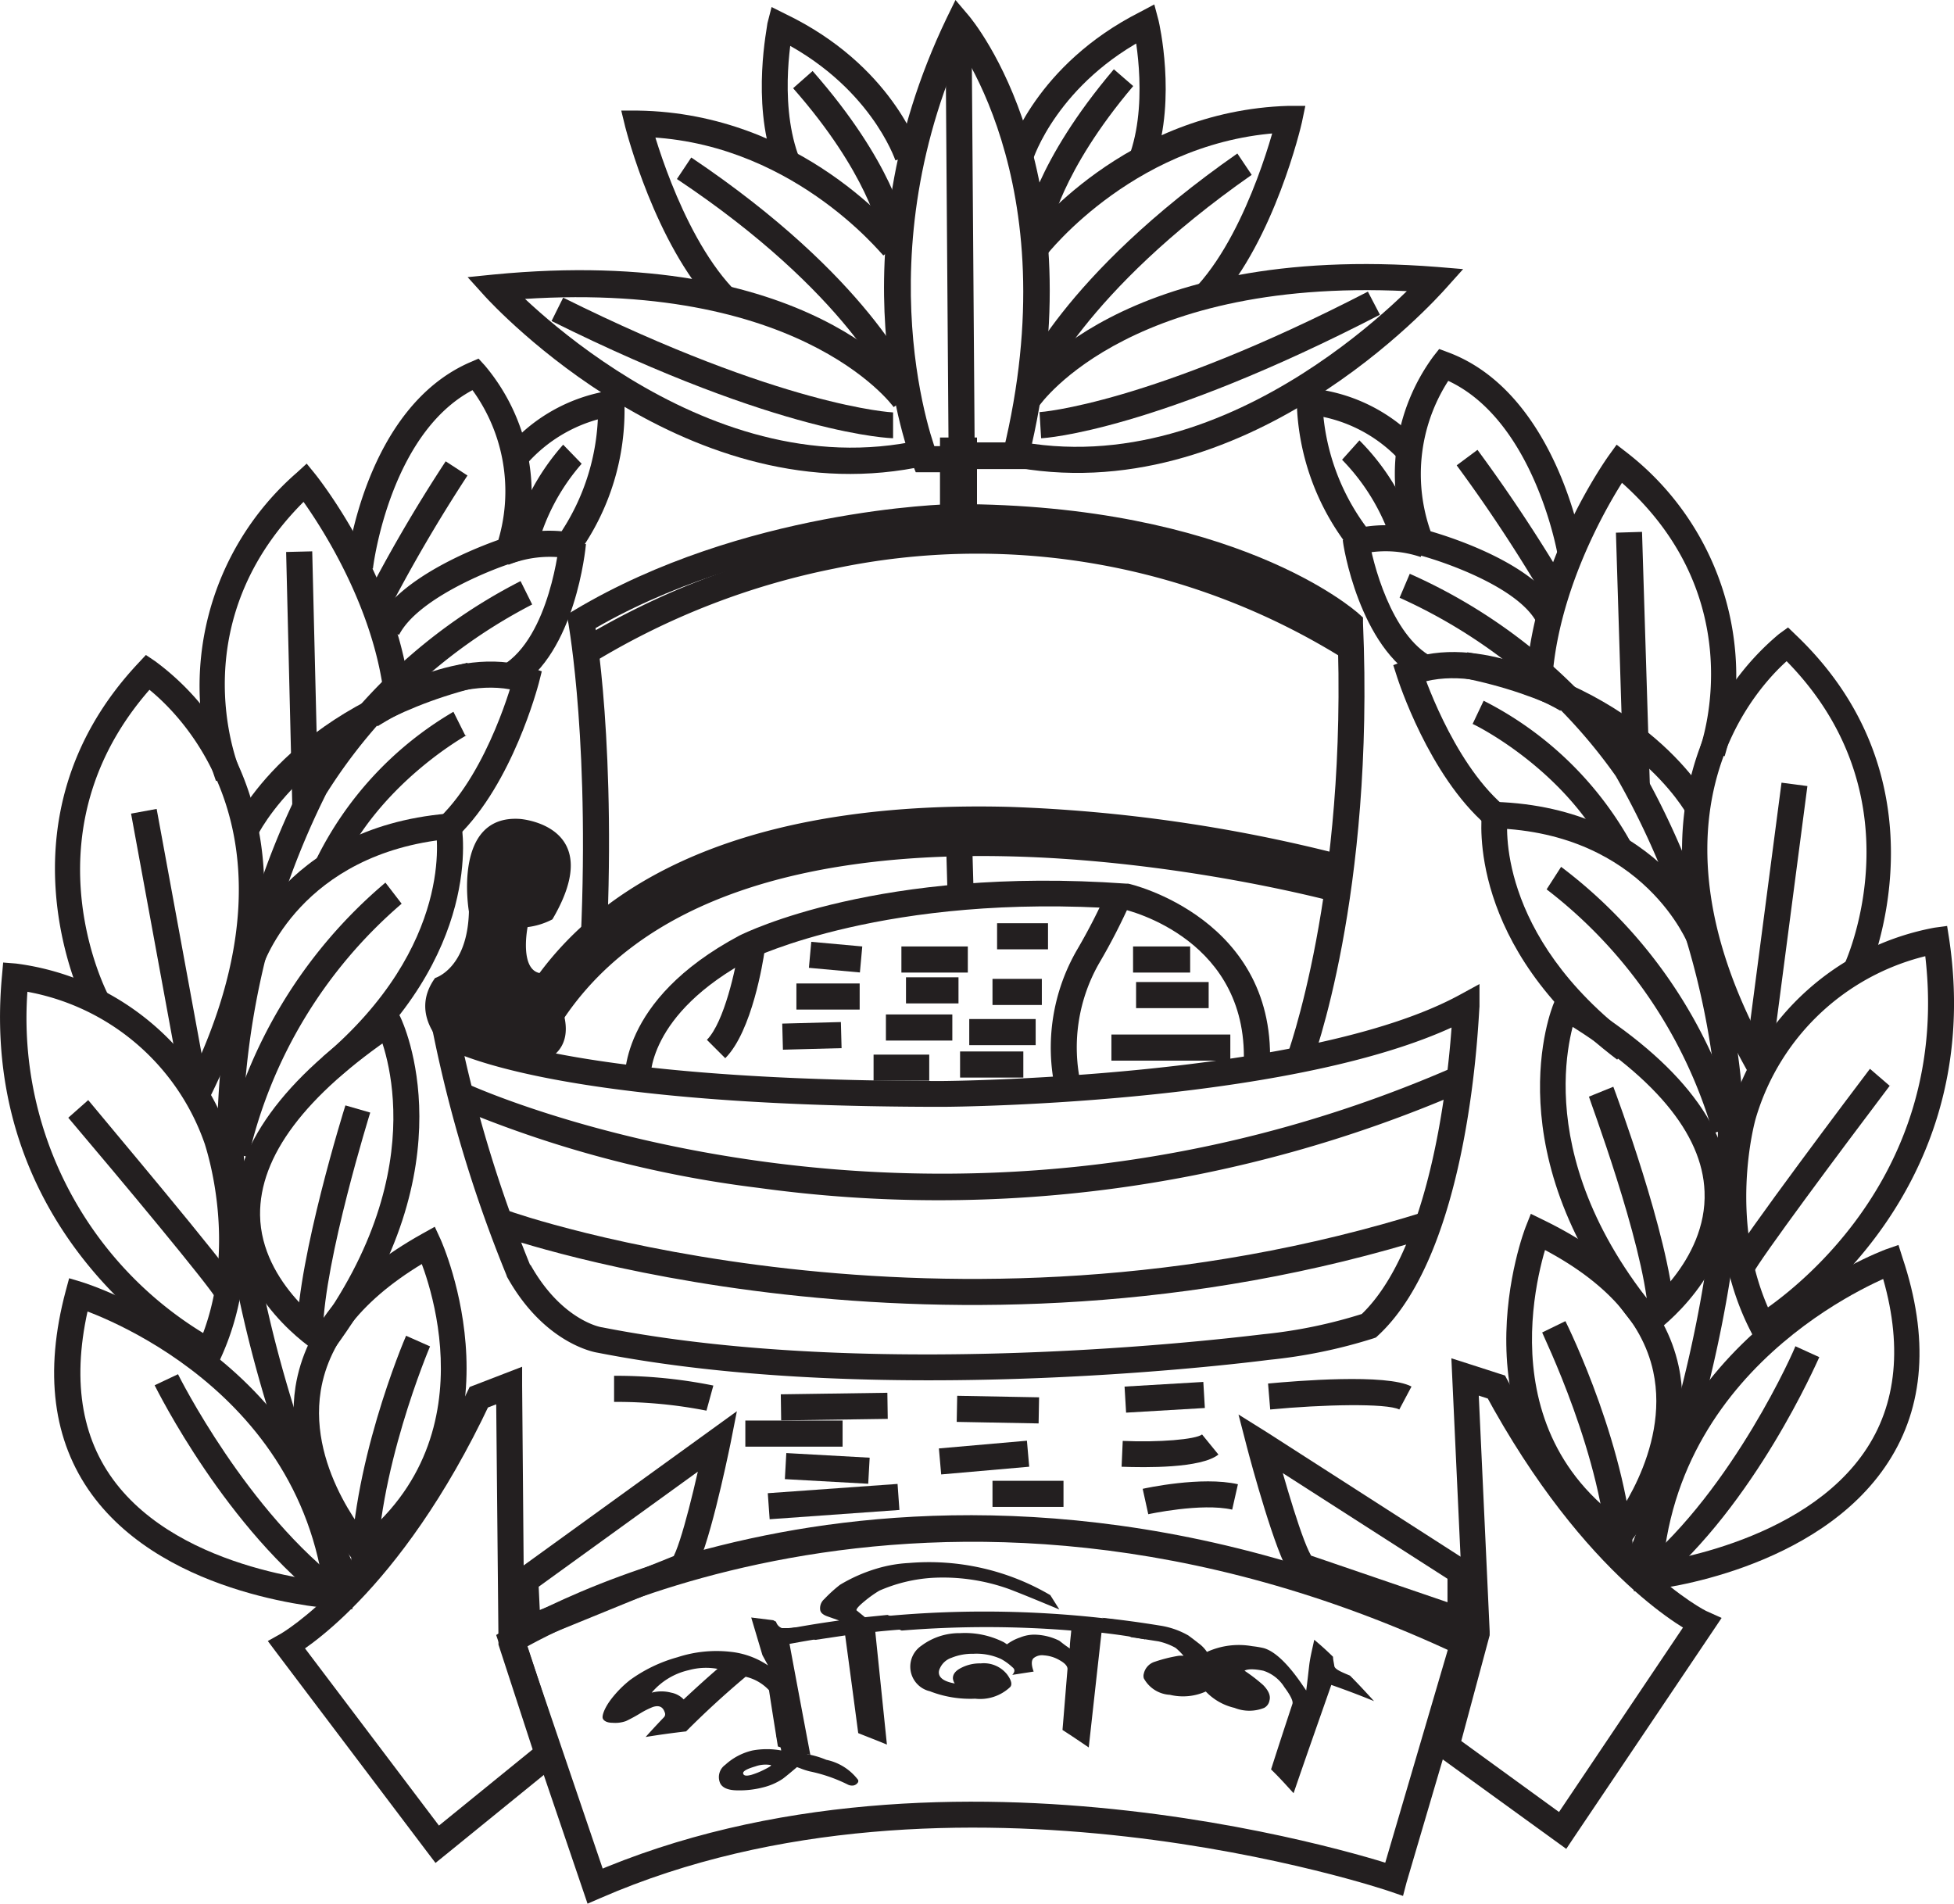 <svg xmlns="http://www.w3.org/2000/svg" viewBox="0 0 136.22 132.71"><defs><style>.cls-1{fill:#231f20;}</style></defs><title>Asset 12</title><g id="Layer_2" data-name="Layer 2"><g id="Layer_1-2" data-name="Layer 1"><path class="cls-1" d="M42.33,131.19l-5.82-17.12-.37,1.06c.28-.17,28.31-17.27,65.5.22l-.49-1.08-4.84,16.47,1.17-.6c-.31-.11-31.15-10.49-56.38.51Zm55.72.06,4.85-16.47.22-.74-.71-.34c-19.9-9.36-37.1-8.9-48-6.87-11.86,2.21-18.91,6.58-19.21,6.77l-.61.38.23.68,5.82,17.11.32.94.9-.39c24.58-10.72,54.75-.57,55.05-.46l.9.31Z"/><path class="cls-1" d="M37.16,110.9l13.4-9.69-1.42-.91c-.55,2.74-1.66,7.44-2.29,8.39l.41-.33-10.81,4.35,1.24.8-.16-3.39Zm0,3.5L47.94,110l.26-.11.16-.23c1-1.52,2.31-7.8,2.56-9l.45-2.28-1.88,1.36-13.4,9.69-.4.29,0,.49.16,3.39.06,1.28Z"/><path class="cls-1" d="M34.58,96.61l.17,17.76v.14l0,.14,2.58,7.91.29-1-7.75,6.3,1.3.16-10.5-13.89-.29,1.35c.31-.17,7.44-4.18,13.8-17.7l-.5.47,2.1-.81Zm-2,.41c-6.07,12.92-12.95,16.83-13,16.87l-.91.51.63.84,10.49,13.88.57.75.73-.59,7.75-6.3.49-.39-.2-.59-2.58-7.92,0,.28L36.4,96.59V95.28l-1.22.47-2.1.81-.34.13Z"/><path class="cls-1" d="M26,107.61h0s-4.55-5-3.64-10.65c.58-3.6,3.25-6.75,7.94-9.36l-1.27-.41c.24.51,5.69,12.69-4.25,20.32ZM29.45,86c-5.2,2.9-8.18,6.49-8.85,10.67-1,6.5,3.89,11.94,4.11,12.16l.56.61.66-.5c11.1-8.53,4.85-22.39,4.79-22.53l-.41-.89Z"/><path class="cls-1" d="M28.31,93.12c-.17.38-3.95,9.31-3.85,16.95l1.82,0c-.1-7.26,3.66-16.12,3.7-16.21Z"/><path class="cls-1" d="M23.59,110.34h0c-.11,0-10.94-.65-15.72-7.22C5.49,99.85,5,95.6,6.33,90.48l-1.13.64c.15,0,15.7,4.88,17.44,20.23ZM4.58,90c-1.51,5.67-.9,10.44,1.82,14.18,5.31,7.27,16.62,7.93,17.1,8l1.07,0-.13-1.06C22.57,94.59,5.88,89.43,5.72,89.38l-.9-.27Z"/><path class="cls-1" d="M15,93.42h0A25.73,25.73,0,0,1,2,68.16L1,69A16.16,16.16,0,0,1,14.29,79.79c0,.07,2.52,7.29-.51,14.07Zm1-14.25a18.27,18.27,0,0,0-14.89-12L.22,67.1.14,68C-1.62,86.79,14,95,14.2,95l.85.43.39-.87C18.78,87.14,16.12,79.5,16,79.17Z"/><path class="cls-1" d="M10.78,96.57C11,97,15.8,106.63,23,112l1.08-1.46c-6.85-5.08-11.63-14.65-11.67-14.74Z"/><path class="cls-1" d="M4.76,77.92h0c3.83,4.52,9.75,11.62,10.35,12.67l1.58-.9c-.88-1.53-9.55-11.78-10.54-13Z"/><path class="cls-1" d="M7.55,69.37h0c-.25-.48-6-11.84,3.41-21.88l-1.16.13c.52.35,12.75,8.78,3.24,28l1.63.8c5.33-10.77,4-18.43,2-22.95a18,18,0,0,0-5.86-7.38l-.64-.43-.52.56c-10.34,11-3.76,23.85-3.7,24Z"/><rect class="cls-1" x="11.17" y="56.5" width="1.82" height="19.28" transform="matrix(0.98, -0.18, 0.18, 0.98, -11.98, 3.36)"/><path class="cls-1" d="M23.06,92.71h0s-4.86-3.15-4.93-8c-.05-4.1,3.14-8.34,9.47-12.62l-1.32-.35c.18.38,4.35,9.38-4.44,21.24Zm3.53-22.16C19.7,75.19,16.25,80,16.32,84.71c.08,5.88,5.54,9.39,5.77,9.54l.71.45.5-.68c9.48-12.78,4.81-22.7,4.61-23.12L27.45,70Z"/><path class="cls-1" d="M24.08,77.06c-.14.43-3.27,10.52-3.38,15.75l1.81,0c.11-5,3.27-15.15,3.3-15.25Z"/><path class="cls-1" d="M25.32,110.51h0c-.07-.15-7.57-15-8.41-31.29a55.3,55.3,0,0,1,5.83-23.88l0,0a37,37,0,0,1,14.36-13.2l-.81-1.63A38.22,38.22,0,0,0,21.14,54.49v0a55.76,55.76,0,0,0-6,24.77c.86,16.7,8.53,31.88,8.6,32Z"/><path class="cls-1" d="M18.27,67.48h0c.11-.32,2.68-8,13.1-9l-1-.73c.06.32,1.36,8.12-7.87,15.93l1.17,1.39c10.08-8.54,8.56-17.29,8.49-17.66L32,56.65l-.81.07c-11.67,1-14.56,9.84-14.68,10.22Z"/><path class="cls-1" d="M26.87,61.53A34.18,34.18,0,0,0,15.55,80.25l1.77.41A33,33,0,0,1,28,63Z"/><path class="cls-1" d="M16.74,53.72h0c-.19-.43-4.35-10.73,5.15-19.43l-1.32-.1c.05.06,5.14,6.48,6.16,14l1.8-.25c-1.09-8-6.32-14.59-6.54-14.87l-.61-.75-.71.65a19.7,19.7,0,0,0-5.61,21.48Z"/><rect class="cls-1" x="20.16" y="38.46" width="1.82" height="17.77" transform="translate(-1.14 0.52) rotate(-1.39)"/><path class="cls-1" d="M26.32,50.63h0c.05,0,5.62-3.82,10.08-2.36l-.6-1.1c0,.07-1.71,6.48-5.14,9.81l1.27,1.3c3.8-3.69,5.55-10.37,5.63-10.65l.21-.83L37,46.54C31.64,44.8,25.54,49,25.29,49.13Z"/><path class="cls-1" d="M31.61,49.62A24.36,24.36,0,0,0,22,60l1.66.74c2.74-6.09,8.8-9.44,8.86-9.48l-.09,0Z"/><path class="cls-1" d="M17.91,58.33h0c0-.07,3.57-7.41,15.12-10.37l-.45-1.76c-12.45,3.19-16.17,11-16.32,11.37Z"/><path class="cls-1" d="M26,39.64h0c0-.1,1.22-10,7.54-12.73l-1-.23a12,12,0,0,1,2.07,11.38l.59-.58c-.29.1-7.16,2.31-9,5.94l1.62.84c1.27-2.47,6.18-4.48,8-5.05l.44-.14.15-.43A13.88,13.88,0,0,0,33.8,25.48L33.36,25l-.6.26C25.47,28.44,24.2,39,24.15,39.44Z"/><path class="cls-1" d="M31.07,32.16a105.38,105.38,0,0,0-5.77,9.92l1.65.74a109.32,109.32,0,0,1,5.64-9.67Z"/><path class="cls-1" d="M36.55,32.54h0A10.27,10.27,0,0,1,42.75,29l-1.06-.85a15.58,15.58,0,0,1-2.82,9.3l.87-.34a9.45,9.45,0,0,0-5.07.61l.78,1.65a7.77,7.77,0,0,1,4-.47L40,39l.33-.43a17.08,17.08,0,0,0,3.2-10.51l0-1-1,.17a11.85,11.85,0,0,0-7.37,4.23Z"/><path class="cls-1" d="M39,37.74h0c0,.06-.65,6.67-4,8.67L36,48c4.12-2.47,4.82-9.76,4.85-10.07Z"/><path class="cls-1" d="M37.45,38.15h0a14.5,14.5,0,0,1,3.1-5.82L39.26,31a16.26,16.26,0,0,0-3.57,6.67Z"/><path class="cls-1" d="M102.26,108.8,88.34,99.86l-2-1.25.58,2.24c.32,1.23,2,7.42,3,8.89l.17.23.27.09,11,3.75,1.21.42V113l0-3.4v-.49Zm-.17,3.3-11-3.76.44.31c-.69-.91-2-5.55-2.75-8.25l-1.37,1,13.92,8.93-.42-.75,0,3.39Z"/><path class="cls-1" d="M101.24,96l.82,17.74,0-.28L100,121.51l-.16.6.5.37,8.09,5.86.76.55.52-.78,9.72-14.44.59-.88-1-.45c-.07,0-7.16-3.56-13.93-16.13l-.17-.32-.35-.11-2.14-.69-1.25-.4Zm2.25,1.08c7.09,13.14,14.44,16.75,14.75,16.9l-.37-1.33-9.71,14.45,1.28-.23L101.36,121l.34,1,2.15-8,0-.13v-.14l-.82-17.75-1.19.91,2.14.69Z"/><path class="cls-1" d="M113.6,107.58c.19-.24,4.82-5.93,3.42-12.36-.9-4.15-4.07-7.57-9.42-10.17l-.88-.43-.36.91c-.06.14-5.54,14.32,6,22.23l.69.46Zm-6.8-20.9c4.83,2.35,7.67,5.35,8.45,8.92,1.21,5.58-3,10.78-3.06,10.83l1.22-.17C103,99.17,108,86.33,108,86.2Z"/><path class="cls-1" d="M107.51,92.89h0c0,.09,4.28,8.74,4.58,16l1.81-.07c-.31-7.64-4.58-16.35-4.77-16.72Z"/><path class="cls-1" d="M115,110.82c.48,0,11.74-1.33,16.63-8.88,2.52-3.88,2.87-8.68,1-14.26l-.28-.89-.89.31c-.16.06-16.54,6.13-17.5,22.76l-.06,1.07Zm16-22.58c1.64,5,1.36,9.31-.84,12.7-4.42,6.83-15.19,8.06-15.3,8.07l-.19,0-.16.1,1.36.84c.89-15.45,16.14-21.1,16.3-21.16Z"/><path class="cls-1" d="M123.33,93.22c.15-.08,15.34-9.1,12.55-27.78l-.14-.89-.88.12a18.3,18.3,0,0,0-14.21,12.81c-.09.33-2.33,8.11,1.42,15.37l.43.85ZM122.39,78a16.4,16.4,0,0,1,12.7-11.53l-1-.77c2.61,17.48-11.52,25.87-11.66,26l1.26.37C120.28,85.42,122.37,78.07,122.39,78Z"/><path class="cls-1" d="M125.16,93.85h0c0,.1-4.3,9.92-10.85,15.37l1.16,1.39c6.89-5.73,11.18-15.63,11.36-16Z"/><path class="cls-1" d="M130.36,74.51c-.93,1.22-9,11.93-9.81,13.51l1.62.81c.54-1.08,6.06-8.5,9.63-13.22l-.07.08Z"/><path class="cls-1" d="M130.2,68c.06-.13,5.92-13.32-5-23.73l-.55-.53-.62.45a18.34,18.34,0,0,0-5.44,7.7c-1.78,4.63-2.66,12.34,3.25,22.81l1.58-.9C112.85,55.1,124.6,46,125.11,45.63l0,0-1.13-.1c10,9.51,4.83,21.17,4.61,21.67Z"/><rect class="cls-1" x="114.21" y="63.33" width="19.28" height="1.82" transform="translate(44.07 178.7) rotate(-82.54)"/><path class="cls-1" d="M115.41,92.86c.22-.16,5.47-4,5.23-9.84-.19-4.75-3.9-9.32-11-13.57l-.9-.54-.41,1c-.18.42-4.29,10.58,5.88,22.82l.54.65ZM108.68,71c6.56,3.92,10,8,10.15,12.07.2,4.89-4.43,8.27-4.48,8.3l-.06.05-.05,0,1.34.06c-9.43-11.35-5.76-20.57-5.6-21Z"/><path class="cls-1" d="M110.77,76.45h0c0,.1,3.76,10.08,4.13,15l1.82-.14c-.4-5.23-4.09-15.13-4.25-15.55Z"/><path class="cls-1" d="M114.73,110c.07-.15,6.89-15.73,6.83-32.44a55.76,55.76,0,0,0-7.37-24.41v0l0,0A38.25,38.25,0,0,0,98.28,40l-.71,1.67A37.1,37.1,0,0,1,112.64,54.1l0,0a54.94,54.94,0,0,1,7.13,23.53c.06,16.3-6.6,31.54-6.67,31.69Z"/><path class="cls-1" d="M119.44,65.29c-.14-.37-3.51-9-15.22-9.39l-.82,0-.1.81c0,.37-1.1,9.2,9.44,17.16l1.1-1.45c-9.65-7.29-8.78-15.14-8.74-15.47v-.12l-.93.91c10.5.33,13.54,8.13,13.57,8.21Z"/><path class="cls-1" d="M107.82,62h0A33,33,0,0,1,119.42,79l1.74-.5a34.18,34.18,0,0,0-12.33-18.07Z"/><path class="cls-1" d="M120.23,52.72a19.71,19.71,0,0,0-6.78-21.14L112.7,31l-.57.79c-.2.29-5.06,7.14-5.71,15.21l1.81.14c.61-7.55,5.33-14.23,5.38-14.29L112.3,33c10,8.16,6.37,18.67,6.22,19.12Z"/><rect class="cls-1" x="112.93" y="37.1" width="1.82" height="17.77" transform="translate(-1.37 3.54) rotate(-1.77)"/><path class="cls-1" d="M109.73,48c-.27-.16-6.58-4-11.8-1.94l-.8.31.26.81c.09.28,2.21,6.85,6.21,10.33l1.19-1.38c-3.61-3.14-5.65-9.44-5.67-9.5l-.53,1.12c4.38-1.7,10.13,1.77,10.19,1.8Z"/><path class="cls-1" d="M102.66,50.47h0c.06,0,6.3,3.05,9.37,9l1.61-.84a24.31,24.31,0,0,0-10.21-9.78Z"/><path class="cls-1" d="M119.21,55.93c-.17-.33-4.32-8-16.92-10.46l-.36,1.78c11.76,2.33,15.63,9.45,15.67,9.52Z"/><path class="cls-1" d="M110.33,38.25c-.08-.44-1.93-10.91-9.38-13.69l-.62-.23-.41.52a13.84,13.84,0,0,0-1.71,13.28l.17.43.44.11c1.82.47,6.84,2.21,8.24,4.6l1.57-.92c-2.07-3.53-9.06-5.36-9.35-5.44l.61.55A12,12,0,0,1,101.34,26l-1,.29c6.47,2.41,8.21,12.19,8.23,12.29Z"/><path class="cls-1" d="M101.55,32.44h0a106.33,106.33,0,0,1,6.16,9.35l1.62-.84A111.19,111.19,0,0,0,103,31.36Z"/><path class="cls-1" d="M99,30.9a11.89,11.89,0,0,0-7.6-3.82l-1-.12v1A17.17,17.17,0,0,0,94.15,38.3l.36.41.53-.12a7.64,7.64,0,0,1,4,.24l.69-1.68a9.46,9.46,0,0,0-5.1-.33l.9.29A15.55,15.55,0,0,1,92.19,28l-1,.9a10.11,10.11,0,0,1,6.38,3.17Z"/><path class="cls-1" d="M93.61,37.64c0,.3,1.15,7.54,5.39,9.78l.85-1.61c-2.85-1.5-4.18-6.6-4.45-8.44Z"/><path class="cls-1" d="M98.71,37.16a16.13,16.13,0,0,0-3.94-6.46l-1.21,1.35A14.67,14.67,0,0,1,97,37.7Z"/><path class="cls-1" d="M30.62,72.81c.26.17,6.69,4.35,35.07,4.35,1.06,0,25.88-.23,36.93-6.24l-1.34-.83c0,.16-.55,16.16-6.49,21.65l.31-.19A34.25,34.25,0,0,1,88.2,93c-.28,0-26.11,3.49-46.23-.47h0c-.11,0-2.85-.52-5-4.38l0,.07A93,93,0,0,1,32,71.87ZM35.34,89c2.61,4.7,6.17,5.28,6.32,5.3h0c20.42,4,46.54.53,46.8.5a35.94,35.94,0,0,0,7.29-1.5l.17-.06.14-.13c6.5-6,7-22.24,7.08-22.93l0-1.58-1.39.76c-10.65,5.8-35.81,6-36.07,6-16.72,0-28.85-1.46-34.14-4.11l-1.69-.84.39,1.84a93.71,93.71,0,0,0,5.07,16.65v0Z"/><path class="cls-1" d="M31.88,77.24a79.16,79.16,0,0,0,21,5.57,91.94,91.94,0,0,0,49.05-6.69l-.72-1.67C64.83,90.26,33,75.74,32.65,75.59Z"/><path class="cls-1" d="M34.86,86.15c.31.11,30.89,10.8,65.18,0l-.55-1.73c-33.69,10.6-63.71.12-64,0Z"/><path class="cls-1" d="M45.33,75.41h0c0-.19-.3-4.67,7.06-8.59.08,0,9.37-4.6,26-3.45l-.14,0c.37.08,9,2.12,8.44,11.11l1.82.12c.68-10.56-9.76-13-9.87-13l-.06,0h-.07C61.34,60.38,52,65,51.55,65.22c-8.53,4.55-8,10.14-8,10.37Z"/><path class="cls-1" d="M77.19,62.11h0a40.9,40.9,0,0,1-2.08,4.06A13.61,13.61,0,0,0,73.58,76l1.77-.41a11.81,11.81,0,0,1,1.28-8.45,42.24,42.24,0,0,0,2.22-4.33Z"/><path class="cls-1" d="M51.5,66.11h0c-.2,1.36-1,5.14-2.22,6.38l1.28,1.28c1.88-1.88,2.65-6.84,2.73-7.4Z"/><rect class="cls-1" x="57.35" y="64.94" width="1.82" height="3.57" transform="translate(-13.47 118.71) rotate(-84.81)"/><rect class="cls-1" x="55.52" y="68.56" width="4.41" height="1.82"/><rect class="cls-1" x="54.55" y="71.31" width="4.09" height="1.82" transform="translate(-1.89 1.52) rotate(-1.52)"/><rect class="cls-1" x="62.84" y="65.98" width="4.63" height="1.82"/><rect class="cls-1" x="63.16" y="68.13" width="3.66" height="1.82"/><rect class="cls-1" x="61.76" y="70.72" width="4.63" height="1.82"/><rect class="cls-1" x="60.9" y="73.52" width="3.88" height="1.82"/><rect class="cls-1" x="69.51" y="64.36" width="3.55" height="1.82"/><rect class="cls-1" x="69.19" y="68.24" width="3.44" height="1.82"/><rect class="cls-1" x="67.57" y="71.04" width="4.63" height="1.82"/><rect class="cls-1" x="66.93" y="73.3" width="4.41" height="1.82"/><rect class="cls-1" x="78.99" y="65.98" width="3.98" height="1.82"/><rect class="cls-1" x="79.2" y="68.46" width="5.06" height="1.82"/><rect class="cls-1" x="77.48" y="72.12" width="8.29" height="1.82"/><path class="cls-1" d="M91.35,74.43c.19-.48,4.48-12,3.67-31l0-.38-.28-.25c-.35-.32-8.72-7.66-28.22-7.66-.62,0-14.77.4-26.47,7.39l-.54.33.12.62c0,.08,1.58,8.65.79,23.36l1.81.1c.79-14.61-.72-23.64-.88-24L41,44.09C52.26,37.35,66.38,37,66.52,37c18.71,0,26.91,7.13,27,7.2l-.3-.64C94,62.13,89.7,73.66,89.66,73.78Z"/><path class="cls-1" d="M93.39,59.55a107.84,107.84,0,0,0-23-3.3c-16.37-.43-28,4-33.68,12.89l1.54,1c12.89-20.19,54.28-8.93,54.7-8.82Z"/><path class="cls-1" d="M93.71,61.17a108.72,108.72,0,0,0-23.56-3.33C53.52,57.49,42,62.26,36.8,71.62l1.59.88c11.79-21.26,54.4-9.7,54.83-9.58Z"/><rect class="cls-1" x="65.99" y="56.87" width="1.82" height="5.65" transform="translate(-1.68 1.93) rotate(-1.63)"/><path class="cls-1" d="M41.3,46.18l.07,0A51.81,51.81,0,0,1,58.2,39.63,48.24,48.24,0,0,1,93.8,46l1-1.55a50.07,50.07,0,0,0-36.91-6.62A54,54,0,0,0,40.4,44.6l-.06,0Z"/><path class="cls-1" d="M31.19,73.13s-2.8-2.26-.86-4.95c0,0,2.26-.65,2.36-4.63,0,0-1.18-6.78,3.56-6.46,0,0,6.13.43,2.26,7a5.06,5.06,0,0,1-1.73.54s-.64,3.23,1.08,3.23c0,0,3.34,4.3.32,6l-7-1.83Z"/><path class="cls-1" d="M66.5,31.1h-2l.85.57C65.24,31.53,60,17.93,67.64,2l-1.51.2c.08.1,8.46,10.27,3.79,29.34l.88-.7H67.6l-.08,0-1.18.21Zm1.18,1.6h3.84l.17-.69c4.9-20-3.81-30.52-4.18-30.95L66.61,0,66,1.25c-8,16.64-2.62,30.51-2.39,31.1l.23.57h2.74l.08,0,1.18-.21Z"/><rect class="cls-1" x="65.53" y="30.5" width="2.58" height="5.71"/><rect class="cls-1" x="66.02" y="1.65" width="1.82" height="29.5" transform="translate(-0.12 0.49) rotate(-0.42)"/><path class="cls-1" d="M72,11.17h0c0-.05,1.72-5.4,8.26-8.71L79,1.85s1.11,4.87-.19,8.77l1.72.57c1.47-4.39.29-9.53.24-9.75L80.47.31l-1,.53c-7.26,3.68-9.11,9.56-9.18,9.8Z"/><path class="cls-1" d="M72.93,17.81h0c.06-.08,6.45-8.27,17-8.58L89,8.12c0,.07-1.83,7.68-5.5,11.76l1.35,1.22c4-4.43,5.84-12.24,5.91-12.57L91,7.38l-1.18,0c-11.39.34-18.07,8.93-18.35,9.3Z"/><path class="cls-1" d="M72.43,28.31h0c.07-.1,6.63-9.54,27.6-7.89l-.62-1.5c-.13.15-13.31,15-28.84,11.77l-.37,1.78c16.59,3.4,30-11.71,30.58-12.35L102,18.76l-1.8-.15c-22.14-1.74-29,8.27-29.25,8.7Z"/><path class="cls-1" d="M72.58,30.55c.32,0,8-.54,23.62-8.61l-.84-1.61c-15.19,7.85-22.81,8.4-22.89,8.4Z"/><path class="cls-1" d="M72.62,27.39h0c0-.07,2.9-7,14.64-15.2l-1-1.49C74,19.26,71.05,26.42,70.93,26.72Z"/><path class="cls-1" d="M73.21,16.1h0S73.92,12,79,6L77.65,4.83c-5.49,6.47-6.21,10.82-6.24,11Z"/><path class="cls-1" d="M64.15,10.63c-.08-.25-2-6.09-9.36-9.64l-1-.5L53.5,1.62c0,.22-1.12,5.38.42,9.74l1.71-.6c-1.37-3.87-.36-8.71-.35-8.76L54,2.63c6.63,3.21,8.4,8.5,8.42,8.55Z"/><path class="cls-1" d="M63,16.71c-.28-.36-7.12-8.83-18.52-9l-1.17,0,.28,1.15c.09.33,2.08,8.1,6.15,12.45l1.32-1.24c-3.74-4-5.69-11.58-5.71-11.66l-.89,1.13c10.54.12,17,8.19,17.12,8.27Z"/><path class="cls-1" d="M63.8,27.3c-.29-.42-7.3-10.31-29.41-8.16l-1.79.18,1.21,1.34c.58.63,14.28,15.49,30.8,11.79l-.4-1.78c-15.47,3.48-28.92-11.09-29-11.23L34.57,21c20.93-2,27.67,7.29,27.73,7.38Z"/><path class="cls-1" d="M62.26,28.75h0c-.08,0-7.71-.4-23-8l-.81,1.63c16.09,8,23.74,8.17,23.81,8.17Z"/><path class="cls-1" d="M63.77,26.72c-.13-.3-3.18-7.41-15.58-15.74l-1,1.5c12,8,14.88,14.86,14.91,14.93Z"/><path class="cls-1" d="M63.08,15.83c0-.18-.83-4.51-6.43-10.88l-1.36,1.2c5.22,5.93,6,10,6,10Z"/><path class="cls-1" d="M42.81,97.73h0a32.44,32.44,0,0,1,6.44.61l.48-1.75a34.1,34.1,0,0,0-6.92-.68Z"/><rect class="cls-1" x="54.44" y="97.15" width="7.43" height="1.82" transform="translate(-1.41 0.85) rotate(-0.83)"/><rect class="cls-1" x="51.96" y="99.03" width="6.78" height="1.82"/><rect class="cls-1" x="56.76" y="99.45" width="1.82" height="5.82" transform="translate(-47.73 154.27) rotate(-86.82)"/><rect class="cls-1" x="53.57" y="103.77" width="9.07" height="1.82" transform="translate(-7.31 4.41) rotate(-4.09)"/><rect class="cls-1" x="68.66" y="95.42" width="1.82" height="5.71" transform="translate(-29.99 165.99) rotate(-88.93)"/><rect class="cls-1" x="65.52" y="100.7" width="6.16" height="1.82" transform="translate(-8.61 6.38) rotate(-5.01)"/><rect class="cls-1" x="69.19" y="103.23" width="4.95" height="1.82"/><rect class="cls-1" x="78.44" y="96.5" width="5.5" height="1.82" transform="translate(-5.58 4.94) rotate(-3.37)"/><path class="cls-1" d="M78.19,102.25c1.63.06,5.54.12,6.75-.85L83.8,100h0c-.45.35-3,.56-5.53.45Z"/><path class="cls-1" d="M88.55,98.26h0c3.65-.35,8.11-.45,9,0l.85-1.6c-1.72-.92-8.08-.39-10-.21Z"/><path class="cls-1" d="M80.05,105.56h0s3.71-.81,5.85-.32l.4-1.77c-2.53-.58-6.47.28-6.64.32Z"/><path class="cls-1" d="M53.54,116.1l-.39-.72-.78-2.62,1.54.19a1.09,1.09,0,0,0,.19.1.67.67,0,0,0,.41.45l.45,0,.6-.06c.76.22,1.52.45,2.27.69-.94.14-1.87.3-2.79.47q.72,3.87,1.45,7.73a16,16,0,0,1-2.26-.58c-.21-1.3-.42-2.61-.62-3.92a3.22,3.22,0,0,0-1.63-.94q-2.19,1.84-4.15,3.81-1.41.16-2.82.39c.41-.46.83-.91,1.26-1.36a.31.31,0,0,0,.07-.36c-.13-.39-.4-.51-.83-.37a5.79,5.79,0,0,0-.81.4,11.16,11.16,0,0,1-1.06.58,2.24,2.24,0,0,1-.94.12c-.39,0-.62-.14-.68-.31s.09-.68.58-1.33a7.64,7.64,0,0,1,1.32-1.34,10.31,10.31,0,0,1,3.31-1.59,8.75,8.75,0,0,1,3.68-.38A5.74,5.74,0,0,1,53.54,116.1Zm-5.88,2.37c.77-.72,1.55-1.43,2.36-2.13a4.52,4.52,0,0,0-2,.09A4.75,4.75,0,0,0,45.43,118a2.65,2.65,0,0,1,1.36,0A1.61,1.61,0,0,1,47.66,118.47Z"/><path class="cls-1" d="M59.5,124.47a.65.65,0,0,1-.39-.06,10.79,10.79,0,0,0-2.65-.92,4.94,4.94,0,0,1-.68-.22l-.22-.08c-.47.4-.81.68-1,.82a4.3,4.3,0,0,1-1.35.59,6.47,6.47,0,0,1-1.78.21c-.67,0-1.08-.18-1.23-.51a1.05,1.05,0,0,1,.36-1.27,4.2,4.2,0,0,1,1.9-1,5.54,5.54,0,0,1,2,0,1.72,1.72,0,0,0-.15-.51c-.1-.26-.17-.43-.19-.52a.91.91,0,0,1,.32-.17,1.48,1.48,0,0,1,1.14.27,1.33,1.33,0,0,1,.62.66c0,.09,0,.17,0,.25a1.72,1.72,0,0,0,.08.28,6.3,6.3,0,0,1,1.32.39,3.73,3.73,0,0,1,2.22,1.4.22.22,0,0,1,0,.16A.48.48,0,0,1,59.5,124.47Zm-6.84-1.33c-.61.18-.89.34-.85.5s.23.18.57.09a5.47,5.47,0,0,0,.85-.34c.36-.18.54-.28.52-.34A2.1,2.1,0,0,0,52.66,123.14Z"/><path class="cls-1" d="M70.38,110.79a13.6,13.6,0,0,0-5.46-.79,10.87,10.87,0,0,0-3.62.89,8,8,0,0,0-1,.71c-.43.35-.62.57-.59.66l.59.48,1.57-.16c.76.3,1.52.61,2.26.93-1,.06-2.08.14-3.11.25l.81,7.86c-.67-.28-1.36-.54-2-.8q-.45-3.41-.91-6.81l-2.08.31q-1.15-.36-2.34-.69c1.34-.26,2.69-.48,4-.66l-.85-.3c-.29-.11-.44-.25-.47-.43a.84.84,0,0,1,.28-.76,9.8,9.8,0,0,1,1.1-1,11.13,11.13,0,0,1,2.56-1.13,9.51,9.51,0,0,1,2.25-.39,16.69,16.69,0,0,1,9.85,2.24l.63,1C72.71,111.73,71.55,111.24,70.38,110.79Z"/><path class="cls-1" d="M76.79,113.82c-.3,2.65-.59,5.3-.89,8-.6-.41-1.21-.82-1.83-1.22.12-1.41.23-2.83.35-4.25,0-.19-.16-.39-.53-.6a2.48,2.48,0,0,0-1.11-.35.94.94,0,0,0-.72.19c-.16.14-.18.45,0,.94l-1.49.23c.19-.21.2-.39,0-.54a3.74,3.74,0,0,0-.79-.57,4.11,4.11,0,0,0-1.93-.36,3.85,3.85,0,0,0-1.52.28,1.35,1.35,0,0,0-.8.72.67.67,0,0,0-.08.29c0,.4.39.65,1.11.78a.72.72,0,0,1-.13-.37c0-.27.17-.51.56-.71a2.82,2.82,0,0,1,1.38-.32,2.07,2.07,0,0,1,1.84.77c.3.41.37.71.21.88a3.05,3.05,0,0,1-2.44.81,7.75,7.75,0,0,1-3.16-.52,1.76,1.76,0,0,1-.59-3.17,4.42,4.42,0,0,1,2.7-.88,6,6,0,0,1,3.06.64l.21.14a3.23,3.23,0,0,1,.92-.48,2.61,2.61,0,0,1,1.13-.19,4.06,4.06,0,0,1,1.6.42c.18.14.34.27.5.38l.23.16c0-.42.07-.84.1-1.25a72.89,72.89,0,0,0-11.82,0c-.77-.31-1.55-.6-2.35-.88a74.27,74.27,0,0,1,17.25.12c.71.45,1.4.91,2.08,1.38C78.8,114.07,77.8,113.94,76.79,113.82Z"/><path class="cls-1" d="M92.81,117.46c-.88,2.52-1.76,5-2.63,7.55-.51-.56-1-1.11-1.57-1.66q.73-2.28,1.49-4.57c.06-.18-.12-.57-.56-1.16a2.7,2.7,0,0,0-1.47-1.15c-.68-.14-1.12-.12-1.31,0a11.82,11.82,0,0,1,1.3,1c.39.4.53.76.44,1.07a.72.72,0,0,1-.37.52,2.78,2.78,0,0,1-2.07,0,4,4,0,0,1-2-1.14,3.9,3.9,0,0,1-2.5.23A2.2,2.2,0,0,1,79.74,117a.58.58,0,0,1,0-.33,1.12,1.12,0,0,1,.78-.83,10.27,10.27,0,0,1,1.64-.41,1.87,1.87,0,0,1,.35,0,4.67,4.67,0,0,0-.55-.55,4.36,4.36,0,0,0-1.43-.5c.59.11,0,0-1.69-.25-.66-.46-1.34-.91-2-1.35,1.32.14,2.65.32,4,.54a5.72,5.72,0,0,1,2,.69c.49.36.73.56.75.57a2.4,2.4,0,0,1,.55.58,5.35,5.35,0,0,1,3.16-.4,6.69,6.69,0,0,1,.78.13c.76.2,1.7,1.07,2.74,2.61l.24.35c.08-.58.14-1.17.21-1.76s.23-1.19.35-1.78c.57.48,1,.88,1.31,1.19,0,.2.06.42.09.64s.44.4,1.09.67c.58.58,1.13,1.18,1.68,1.78C94.74,118.16,93.78,117.8,92.81,117.46Z"/></g></g></svg>